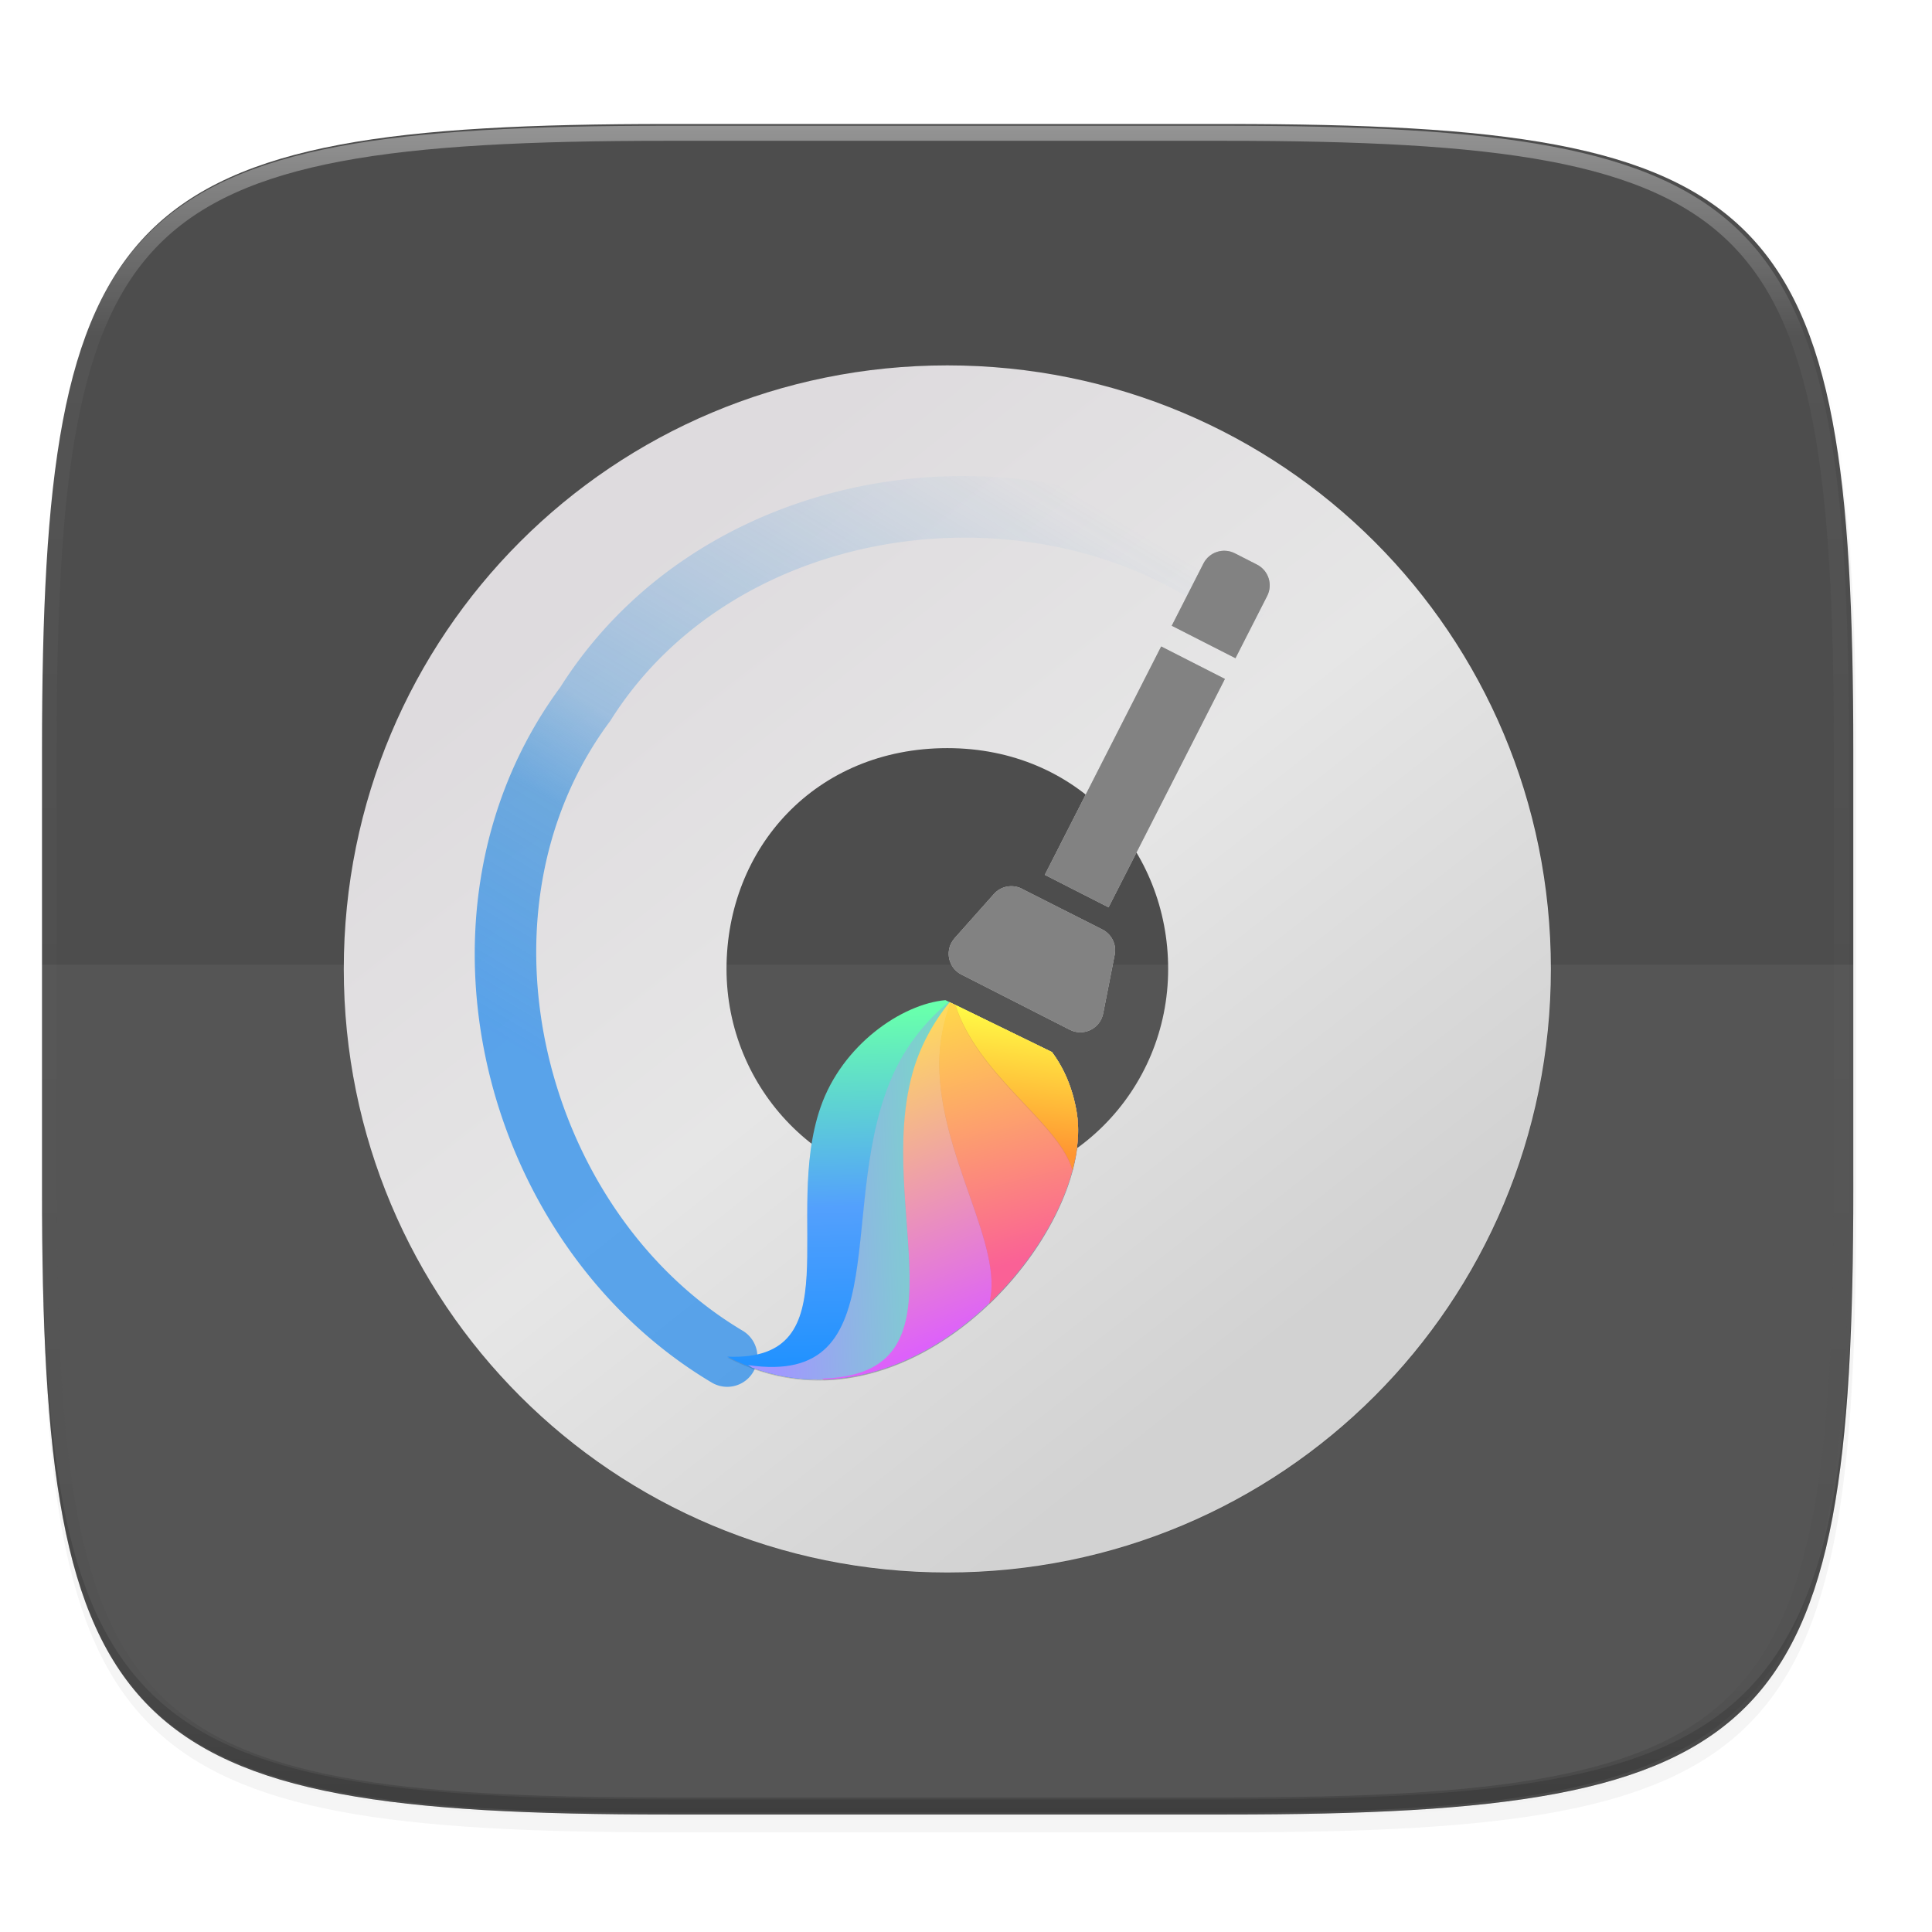 <?xml version="1.0" encoding="UTF-8" standalone="no"?>
<!-- Created with Inkscape (http://www.inkscape.org/) -->

<svg
   xmlns:dc="http://purl.org/dc/elements/1.1/"
   xmlns:cc="http://creativecommons.org/ns#"
   xmlns:rdf="http://www.w3.org/1999/02/22-rdf-syntax-ns#"
   xmlns:svg="http://www.w3.org/2000/svg"
   xmlns="http://www.w3.org/2000/svg"
   xmlns:xlink="http://www.w3.org/1999/xlink"
   xmlns:sodipodi="http://sodipodi.sourceforge.net/DTD/sodipodi-0.dtd"
   xmlns:inkscape="http://www.inkscape.org/namespaces/inkscape"
   width="256"
   height="256"
   viewBox="0 0 67.733 67.733"
   version="1.1"
   id="svg1488"
   inkscape:version="0.92.3 (2405546, 2018-03-11)"
   sodipodi:docname="dvdstyler.svg">
  <defs
     id="defs1482">
    <clipPath
       clipPathUnits="userSpaceOnUse"
       id="clipPath1025">
      <path
         id="path1027"
         d="M 111.941,84 C 99.36,84.145 90.153,83.714 82.625,87.867 c -3.764,2.077 -6.752,5.575 -8.398,9.961 C 72.58,102.214 72,107.424 72,114 v 42 h 160 v -26 c 0,-6.576 -0.58,-11.786 -2.227,-16.172 -0.205,-0.545 -0.479,-1.04 -0.742,-1.543 -0.1,-0.185 -0.178,-0.381 -0.273,-0.566 -1.727,-3.388 -4.255,-6.145 -7.383,-7.871 C 213.846,99.694 204.64,100.145 192.059,100 H 192 151.668 L 135.453,84 h -23.492 z"
         style="color:#000000;font-style:normal;font-variant:normal;font-weight:normal;font-stretch:normal;font-size:medium;line-height:normal;font-family:sans-serif;font-variant-ligatures:none;font-variant-position:normal;font-variant-caps:normal;font-variant-numeric:normal;font-variant-alternates:normal;font-feature-settings:normal;text-indent:0;text-align:start;text-decoration:none;text-decoration-line:none;text-decoration-style:solid;text-decoration-color:#000000;letter-spacing:normal;word-spacing:normal;text-transform:none;writing-mode:lr-tb;direction:ltr;baseline-shift:baseline;text-anchor:start;white-space:normal;shape-padding:0;clip-rule:nonzero;display:inline;overflow:visible;visibility:visible;opacity:1;isolation:auto;mix-blend-mode:normal;color-interpolation:sRGB;color-interpolation-filters:linearRGB;solid-color:#000000;solid-opacity:1;fill:#e3dfd5;fill-opacity:1;fill-rule:nonzero;stroke:none;stroke-width:4;stroke-linecap:butt;stroke-linejoin:miter;stroke-miterlimit:4;stroke-dasharray:none;stroke-dashoffset:0;stroke-opacity:1;marker:none;color-rendering:auto;image-rendering:auto;shape-rendering:auto;text-rendering:auto;enable-background:accumulate"
         inkscape:connector-curvature="0" />
    </clipPath>
    <clipPath
       clipPathUnits="userSpaceOnUse"
       id="clipPath1082-3">
      <path
         sodipodi:nodetypes="sssssssss"
         inkscape:connector-curvature="0"
         id="path1084-6"
         d="M 361.938,-212 C 507.235,-212 528,-191.287 528,-46.125 V 70.125 C 528,215.286 507.235,236 361.938,236 H 214.062 C 68.765,236 48,215.286 48,70.125 V -46.125 C 48,-191.287 68.765,-212 214.062,-212 Z"
         style="display:inline;opacity:1;fill:#8c59d9;fill-opacity:1;stroke:none;stroke-width:2;stroke-linecap:round;stroke-linejoin:round;stroke-miterlimit:4;stroke-dasharray:none;stroke-dashoffset:0;stroke-opacity:1;enable-background:new" />
    </clipPath>
    <clipPath
       clipPathUnits="userSpaceOnUse"
       id="clipPath1082-3-5">
      <path
         sodipodi:nodetypes="sssssssss"
         inkscape:connector-curvature="0"
         id="path1084-6-6"
         d="M 361.938,-212 C 507.235,-212 528,-191.287 528,-46.125 V 70.125 C 528,215.286 507.235,236 361.938,236 H 214.062 C 68.765,236 48,215.286 48,70.125 V -46.125 C 48,-191.287 68.765,-212 214.062,-212 Z"
         style="display:inline;opacity:1;fill:#8c59d9;fill-opacity:1;stroke:none;stroke-width:2;stroke-linecap:round;stroke-linejoin:round;stroke-miterlimit:4;stroke-dasharray:none;stroke-dashoffset:0;stroke-opacity:1;enable-background:new" />
    </clipPath>
    <clipPath
       clipPathUnits="userSpaceOnUse"
       id="clipPath1082-3-9">
      <path
         sodipodi:nodetypes="sssssssss"
         inkscape:connector-curvature="0"
         id="path1084-6-3"
         d="M 361.938,-212 C 507.235,-212 528,-191.287 528,-46.125 V 70.125 C 528,215.286 507.235,236 361.938,236 H 214.062 C 68.765,236 48,215.286 48,70.125 V -46.125 C 48,-191.287 68.765,-212 214.062,-212 Z"
         style="display:inline;opacity:1;fill:#8c59d9;fill-opacity:1;stroke:none;stroke-width:2;stroke-linecap:round;stroke-linejoin:round;stroke-miterlimit:4;stroke-dasharray:none;stroke-dashoffset:0;stroke-opacity:1;enable-background:new" />
    </clipPath>
    <clipPath
       clipPathUnits="userSpaceOnUse"
       id="clipPath1082-3-3">
      <path
         sodipodi:nodetypes="sssssssss"
         inkscape:connector-curvature="0"
         id="path1084-6-67"
         d="M 361.938,-212 C 507.235,-212 528,-191.287 528,-46.125 V 70.125 C 528,215.286 507.235,236 361.938,236 H 214.062 C 68.765,236 48,215.286 48,70.125 V -46.125 C 48,-191.287 68.765,-212 214.062,-212 Z"
         style="display:inline;opacity:1;fill:#8c59d9;fill-opacity:1;stroke:none;stroke-width:2;stroke-linecap:round;stroke-linejoin:round;stroke-miterlimit:4;stroke-dasharray:none;stroke-dashoffset:0;stroke-opacity:1;enable-background:new" />
    </clipPath>
    <clipPath
       clipPathUnits="userSpaceOnUse"
       id="clipPath1082-3-53">
      <path
         sodipodi:nodetypes="sssssssss"
         inkscape:connector-curvature="0"
         id="path1084-6-5"
         d="M 361.938,-212 C 507.235,-212 528,-191.287 528,-46.125 V 70.125 C 528,215.286 507.235,236 361.938,236 H 214.062 C 68.765,236 48,215.286 48,70.125 V -46.125 C 48,-191.287 68.765,-212 214.062,-212 Z"
         style="display:inline;opacity:1;fill:#8c59d9;fill-opacity:1;stroke:none;stroke-width:2;stroke-linecap:round;stroke-linejoin:round;stroke-miterlimit:4;stroke-dasharray:none;stroke-dashoffset:0;stroke-opacity:1;enable-background:new" />
    </clipPath>
    <clipPath
       clipPathUnits="userSpaceOnUse"
       id="clipPath1082-3-6">
      <path
         sodipodi:nodetypes="sssssssss"
         inkscape:connector-curvature="0"
         id="path1084-6-2"
         d="M 361.938,-212 C 507.235,-212 528,-191.287 528,-46.125 V 70.125 C 528,215.286 507.235,236 361.938,236 H 214.062 C 68.765,236 48,215.286 48,70.125 V -46.125 C 48,-191.287 68.765,-212 214.062,-212 Z"
         style="display:inline;opacity:1;fill:#8c59d9;fill-opacity:1;stroke:none;stroke-width:2;stroke-linecap:round;stroke-linejoin:round;stroke-miterlimit:4;stroke-dasharray:none;stroke-dashoffset:0;stroke-opacity:1;enable-background:new" />
    </clipPath>
    <clipPath
       clipPathUnits="userSpaceOnUse"
       id="clipPath1082-3-91">
      <path
         sodipodi:nodetypes="sssssssss"
         inkscape:connector-curvature="0"
         id="path1084-6-27"
         d="M 361.938,-212 C 507.235,-212 528,-191.287 528,-46.125 V 70.125 C 528,215.286 507.235,236 361.938,236 H 214.062 C 68.765,236 48,215.286 48,70.125 V -46.125 C 48,-191.287 68.765,-212 214.062,-212 Z"
         style="display:inline;opacity:1;fill:#8c59d9;fill-opacity:1;stroke:none;stroke-width:2;stroke-linecap:round;stroke-linejoin:round;stroke-miterlimit:4;stroke-dasharray:none;stroke-dashoffset:0;stroke-opacity:1;enable-background:new" />
    </clipPath>
    <clipPath
       clipPathUnits="userSpaceOnUse"
       id="clipPath1025-0">
      <path
         style="opacity:1;fill:#8c59d9;fill-opacity:1;stroke:none;stroke-width:2;stroke-linecap:round;stroke-linejoin:round;stroke-miterlimit:4;stroke-dasharray:none;stroke-dashoffset:0;stroke-opacity:1"
         d="M 329.938,32 C 475.235,32 496,52.713 496,197.875 v 116.25 C 496,459.286 475.235,480 329.938,480 H 182.062 C 36.765,480 16,459.286 16,314.125 V 197.875 C 16,52.713 36.765,32 182.062,32 Z"
         id="path1027-9"
         inkscape:connector-curvature="0"
         sodipodi:nodetypes="sssssssss" />
    </clipPath>
    <clipPath
       clipPathUnits="userSpaceOnUse"
       id="clipPath4277-8">
      <rect
         style="color:#000000;display:inline;overflow:visible;visibility:visible;opacity:0.82;fill:#88b637;fill-opacity:1;fill-rule:nonzero;stroke:none;stroke-width:2;stroke-linecap:butt;stroke-linejoin:miter;stroke-miterlimit:4;stroke-dasharray:none;stroke-dashoffset:0;stroke-opacity:1;marker:none;enable-background:accumulate"
         id="rect4279-6"
         width="512"
         height="512"
         x="5.5999999e-07"
         y="0"
         ry="1" />
    </clipPath>
    <linearGradient
       id="linearGradient3650-7-9">
      <stop
         style="stop-color:#5884f4;stop-opacity:1"
         offset="0"
         id="stop4366" />
      <stop
         id="stop4368"
         offset="1"
         style="stop-color:#80a3fa;stop-opacity:1" />
    </linearGradient>
    <clipPath
       clipPathUnits="userSpaceOnUse"
       id="clipPath1082-3-36">
      <path
         sodipodi:nodetypes="sssssssss"
         inkscape:connector-curvature="0"
         id="path1084-6-0"
         d="M 361.938,-212 C 507.235,-212 528,-191.287 528,-46.125 V 70.125 C 528,215.286 507.235,236 361.938,236 H 214.062 C 68.765,236 48,215.286 48,70.125 V -46.125 C 48,-191.287 68.765,-212 214.062,-212 Z"
         style="display:inline;opacity:1;fill:#8c59d9;fill-opacity:1;stroke:none;stroke-width:2;stroke-linecap:round;stroke-linejoin:round;stroke-miterlimit:4;stroke-dasharray:none;stroke-dashoffset:0;stroke-opacity:1;enable-background:new" />
    </clipPath>
    <clipPath
       clipPathUnits="userSpaceOnUse"
       id="clipPath983">
      <path
         id="path985"
         d="M 115.031,44 C 42.383,44 32,54.357 32,126.938 v 58.125 C 32,257.643 42.383,268 115.031,268 H 152 V 44 Z"
         style="opacity:1;fill:#4d4d4d;fill-opacity:1;stroke:none;stroke-width:2;stroke-linecap:round;stroke-linejoin:round;stroke-miterlimit:4;stroke-dasharray:none;stroke-dashoffset:0;stroke-opacity:1"
         inkscape:connector-curvature="0" />
    </clipPath>
    <clipPath
       clipPathUnits="userSpaceOnUse"
       id="clipPath1082-3-62">
      <path
         sodipodi:nodetypes="sssssssss"
         inkscape:connector-curvature="0"
         id="path1084-6-61"
         d="M 361.938,-212 C 507.235,-212 528,-191.287 528,-46.125 V 70.125 C 528,215.286 507.235,236 361.938,236 H 214.062 C 68.765,236 48,215.286 48,70.125 V -46.125 C 48,-191.287 68.765,-212 214.062,-212 Z"
         style="display:inline;opacity:1;fill:#8c59d9;fill-opacity:1;stroke:none;stroke-width:2;stroke-linecap:round;stroke-linejoin:round;stroke-miterlimit:4;stroke-dasharray:none;stroke-dashoffset:0;stroke-opacity:1;enable-background:new" />
    </clipPath>
    <clipPath
       clipPathUnits="userSpaceOnUse"
       id="clipPath949">
      <path
         sodipodi:nodetypes="sssssssss"
         inkscape:connector-curvature="0"
         id="path951"
         d="M 329.938,32 C 475.235,32 496,52.713 496,197.875 v 116.25 C 496,459.286 475.235,480 329.938,480 H 182.062 C 36.765,480 16,459.286 16,314.125 V 197.875 C 16,52.713 36.765,32 182.062,32 Z"
         style="opacity:1;fill:#eab305;fill-opacity:1;stroke:none;stroke-width:4;stroke-linecap:round;stroke-linejoin:round;stroke-miterlimit:4;stroke-dasharray:none;stroke-dashoffset:0;stroke-opacity:1" />
    </clipPath>
    <clipPath
       clipPathUnits="userSpaceOnUse"
       id="clipPath954">
      <path
         sodipodi:nodetypes="sssssssss"
         inkscape:connector-curvature="0"
         id="path952"
         d="M 329.938,32 C 475.235,32 496,52.713 496,197.875 v 116.25 C 496,459.286 475.235,480 329.938,480 H 182.062 C 36.765,480 16,459.286 16,314.125 V 197.875 C 16,52.713 36.765,32 182.062,32 Z"
         style="opacity:1;fill:#eab305;fill-opacity:1;stroke:none;stroke-width:4;stroke-linecap:round;stroke-linejoin:round;stroke-miterlimit:4;stroke-dasharray:none;stroke-dashoffset:0;stroke-opacity:1" />
    </clipPath>
    <clipPath
       clipPathUnits="userSpaceOnUse"
       id="clipPath1082-3-8">
      <path
         sodipodi:nodetypes="sssssssss"
         inkscape:connector-curvature="0"
         id="path1084-6-7"
         d="M 361.938,-212 C 507.235,-212 528,-191.287 528,-46.125 V 70.125 C 528,215.286 507.235,236 361.938,236 H 214.062 C 68.765,236 48,215.286 48,70.125 V -46.125 C 48,-191.287 68.765,-212 214.062,-212 Z"
         style="display:inline;opacity:1;fill:#8c59d9;fill-opacity:1;stroke:none;stroke-width:2;stroke-linecap:round;stroke-linejoin:round;stroke-miterlimit:4;stroke-dasharray:none;stroke-dashoffset:0;stroke-opacity:1;enable-background:new" />
    </clipPath>
    <clipPath
       clipPathUnits="userSpaceOnUse"
       id="clipPath1082-3-92">
      <path
         sodipodi:nodetypes="sssssssss"
         inkscape:connector-curvature="0"
         id="path1084-6-02"
         d="M 361.938,-212 C 507.235,-212 528,-191.287 528,-46.125 V 70.125 C 528,215.286 507.235,236 361.938,236 H 214.062 C 68.765,236 48,215.286 48,70.125 V -46.125 C 48,-191.287 68.765,-212 214.062,-212 Z"
         style="display:inline;opacity:1;fill:#8c59d9;fill-opacity:1;stroke:none;stroke-width:2;stroke-linecap:round;stroke-linejoin:round;stroke-miterlimit:4;stroke-dasharray:none;stroke-dashoffset:0;stroke-opacity:1;enable-background:new" />
    </clipPath>
    <clipPath
       clipPathUnits="userSpaceOnUse"
       id="clipPath1082">
      <path
         sodipodi:nodetypes="sssssssss"
         inkscape:connector-curvature="0"
         id="path1084"
         d="M 361.938,-212 C 507.235,-212 528,-191.287 528,-46.125 V 70.125 C 528,215.286 507.235,236 361.938,236 H 214.062 C 68.765,236 48,215.286 48,70.125 V -46.125 C 48,-191.287 68.765,-212 214.062,-212 Z"
         style="display:inline;opacity:1;fill:#8c59d9;fill-opacity:1;stroke:none;stroke-width:2;stroke-linecap:round;stroke-linejoin:round;stroke-miterlimit:4;stroke-dasharray:none;stroke-dashoffset:0;stroke-opacity:1;enable-background:new" />
    </clipPath>
    <clipPath
       clipPathUnits="userSpaceOnUse"
       id="clipPath1082-3-361">
      <path
         sodipodi:nodetypes="sssssssss"
         inkscape:connector-curvature="0"
         id="path1084-6-29"
         d="M 361.938,-212 C 507.235,-212 528,-191.287 528,-46.125 V 70.125 C 528,215.286 507.235,236 361.938,236 H 214.062 C 68.765,236 48,215.286 48,70.125 V -46.125 C 48,-191.287 68.765,-212 214.062,-212 Z"
         style="display:inline;opacity:1;fill:#8c59d9;fill-opacity:1;stroke:none;stroke-width:2;stroke-linecap:round;stroke-linejoin:round;stroke-miterlimit:4;stroke-dasharray:none;stroke-dashoffset:0;stroke-opacity:1;enable-background:new" />
    </clipPath>
    <clipPath
       clipPathUnits="userSpaceOnUse"
       id="clipPath1079">
      <circle
         cx="213.843"
         cy="146"
         r="55"
         style="color:#000000;display:inline;overflow:visible;visibility:visible;opacity:1;fill:url(#linearGradient1083);fill-opacity:1;fill-rule:nonzero;stroke:none;stroke-width:8;stroke-linecap:butt;stroke-linejoin:miter;stroke-miterlimit:4;stroke-dasharray:none;stroke-dashoffset:0;stroke-opacity:1;marker:none;enable-background:accumulate"
         id="circle1081"
         transform="scale(-1,1)" />
    </clipPath>
    <clipPath
       clipPathUnits="userSpaceOnUse"
       id="clipPath984">
      <circle
         cx="213.843"
         cy="146"
         r="55"
         style="color:#000000;display:inline;overflow:visible;visibility:visible;opacity:1;fill:url(#linearGradient1083);fill-opacity:1;fill-rule:nonzero;stroke:none;stroke-width:8;stroke-linecap:butt;stroke-linejoin:miter;stroke-miterlimit:4;stroke-dasharray:none;stroke-dashoffset:0;stroke-opacity:1;marker:none;enable-background:accumulate"
         id="circle982"
         transform="scale(-1,1)" />
    </clipPath>
    <clipPath
       clipPathUnits="userSpaceOnUse"
       id="clipPath988">
      <circle
         cx="213.843"
         cy="146"
         r="55"
         style="color:#000000;display:inline;overflow:visible;visibility:visible;opacity:1;fill:url(#linearGradient1083);fill-opacity:1;fill-rule:nonzero;stroke:none;stroke-width:8;stroke-linecap:butt;stroke-linejoin:miter;stroke-miterlimit:4;stroke-dasharray:none;stroke-dashoffset:0;stroke-opacity:1;marker:none;enable-background:accumulate"
         id="circle986"
         transform="scale(-1,1)" />
    </clipPath>
    <clipPath
       clipPathUnits="userSpaceOnUse"
       id="clipPath992">
      <circle
         cx="213.843"
         cy="146"
         r="55"
         style="color:#000000;display:inline;overflow:visible;visibility:visible;opacity:1;fill:url(#linearGradient1083);fill-opacity:1;fill-rule:nonzero;stroke:none;stroke-width:8;stroke-linecap:butt;stroke-linejoin:miter;stroke-miterlimit:4;stroke-dasharray:none;stroke-dashoffset:0;stroke-opacity:1;marker:none;enable-background:accumulate"
         id="circle990"
         transform="scale(-1,1)" />
    </clipPath>
    <clipPath
       clipPathUnits="userSpaceOnUse"
       id="clipPath1082-3-31">
      <path
         sodipodi:nodetypes="sssssssss"
         inkscape:connector-curvature="0"
         id="path1084-6-9"
         d="M 361.938,-212 C 507.235,-212 528,-191.287 528,-46.125 V 70.125 C 528,215.286 507.235,236 361.938,236 H 214.062 C 68.765,236 48,215.286 48,70.125 V -46.125 C 48,-191.287 68.765,-212 214.062,-212 Z"
         style="display:inline;opacity:1;fill:#8c59d9;fill-opacity:1;stroke:none;stroke-width:2;stroke-linecap:round;stroke-linejoin:round;stroke-miterlimit:4;stroke-dasharray:none;stroke-dashoffset:0;stroke-opacity:1;enable-background:new" />
    </clipPath>
    <clipPath
       clipPathUnits="userSpaceOnUse"
       id="clipPath1205">
      <path
         id="path1207"
         d="M 115.031,44 C 42.383,44 32,54.357 32,126.938 v 58.125 c 0,13.772 0.379,25.294 1.482,34.938 H 270.518 C 271.621,210.356 272,198.834 272,185.062 v -58.125 C 272,54.357 261.617,44 188.969,44 Z"
         style="opacity:1;fill:#f1f0e9;fill-opacity:1;stroke:none;stroke-width:2;stroke-linecap:round;stroke-linejoin:round;stroke-miterlimit:4;stroke-dasharray:none;stroke-dashoffset:0;stroke-opacity:1"
         inkscape:connector-curvature="0" />
    </clipPath>
    <clipPath
       clipPathUnits="userSpaceOnUse"
       id="clipPath1082-3-4">
      <path
         sodipodi:nodetypes="sssssssss"
         inkscape:connector-curvature="0"
         id="path1084-6-78"
         d="M 361.938,-212 C 507.235,-212 528,-191.287 528,-46.125 V 70.125 C 528,215.286 507.235,236 361.938,236 H 214.062 C 68.765,236 48,215.286 48,70.125 V -46.125 C 48,-191.287 68.765,-212 214.062,-212 Z"
         style="display:inline;opacity:1;fill:#8c59d9;fill-opacity:1;stroke:none;stroke-width:2;stroke-linecap:round;stroke-linejoin:round;stroke-miterlimit:4;stroke-dasharray:none;stroke-dashoffset:0;stroke-opacity:1;enable-background:new" />
    </clipPath>
    <clipPath
       clipPathUnits="userSpaceOnUse"
       id="clipPath1082-3-45">
      <path
         sodipodi:nodetypes="sssssssss"
         inkscape:connector-curvature="0"
         id="path1084-6-03"
         d="M 361.938,-212 C 507.235,-212 528,-191.287 528,-46.125 V 70.125 C 528,215.286 507.235,236 361.938,236 H 214.062 C 68.765,236 48,215.286 48,70.125 V -46.125 C 48,-191.287 68.765,-212 214.062,-212 Z"
         style="display:inline;opacity:1;fill:#8c59d9;fill-opacity:1;stroke:none;stroke-width:2;stroke-linecap:round;stroke-linejoin:round;stroke-miterlimit:4;stroke-dasharray:none;stroke-dashoffset:0;stroke-opacity:1;enable-background:new" />
    </clipPath>
    <clipPath
       clipPathUnits="userSpaceOnUse"
       id="clipPath1082-3-61">
      <path
         sodipodi:nodetypes="sssssssss"
         inkscape:connector-curvature="0"
         id="path1084-6-06"
         d="M 361.938,-212 C 507.235,-212 528,-191.287 528,-46.125 V 70.125 C 528,215.286 507.235,236 361.938,236 H 214.062 C 68.765,236 48,215.286 48,70.125 V -46.125 C 48,-191.287 68.765,-212 214.062,-212 Z"
         style="display:inline;opacity:1;fill:#8c59d9;fill-opacity:1;stroke:none;stroke-width:2;stroke-linecap:round;stroke-linejoin:round;stroke-miterlimit:4;stroke-dasharray:none;stroke-dashoffset:0;stroke-opacity:1;enable-background:new" />
    </clipPath>
    <clipPath
       clipPathUnits="userSpaceOnUse"
       id="clipPath1064">
      <path
         style="opacity:1;fill:#a3dbf0;fill-opacity:1;stroke:none;stroke-width:2;stroke-linecap:round;stroke-linejoin:round;stroke-miterlimit:4;stroke-dasharray:none;stroke-dashoffset:0;stroke-opacity:1"
         d="M 115.031,44 C 42.383,44 32,54.357 32,126.938 v 58.125 c 0,10.166 0.218,19.071 0.768,26.938 3.376,48.301 19.79,56 82.264,56 h 73.938 c 62.473,0 78.887,-7.699 82.264,-56 C 271.782,204.133 272,195.228 272,185.062 v -58.125 C 272,54.357 261.617,44 188.969,44 Z"
         id="path1066"
         inkscape:connector-curvature="0" />
    </clipPath>
    <clipPath
       clipPathUnits="userSpaceOnUse"
       id="clipPath1082-3-32">
      <path
         sodipodi:nodetypes="sssssssss"
         inkscape:connector-curvature="0"
         id="path1084-6-061"
         d="M 361.938,-212 C 507.235,-212 528,-191.287 528,-46.125 V 70.125 C 528,215.286 507.235,236 361.938,236 H 214.062 C 68.765,236 48,215.286 48,70.125 V -46.125 C 48,-191.287 68.765,-212 214.062,-212 Z"
         style="display:inline;opacity:1;fill:#8c59d9;fill-opacity:1;stroke:none;stroke-width:2;stroke-linecap:round;stroke-linejoin:round;stroke-miterlimit:4;stroke-dasharray:none;stroke-dashoffset:0;stroke-opacity:1;enable-background:new" />
    </clipPath>
    <clipPath
       clipPathUnits="userSpaceOnUse"
       id="clipPath947">
      <path
         sodipodi:nodetypes="sssssssss"
         inkscape:connector-curvature="0"
         id="path949"
         d="m 191.433,45.067 c 77.492,0 88.567,11.047 88.567,88.467 v 62 C 280,272.953 268.925,284 191.433,284 H 112.567 C 35.075,284 24,272.953 24,195.533 v -62 c 0,-77.42 11.075,-88.467 88.567,-88.467 z"
         style="opacity:1;fill:#a4c1f9;fill-opacity:1;stroke:none;stroke-width:2;stroke-linecap:round;stroke-linejoin:round;stroke-miterlimit:4;stroke-dasharray:none;stroke-dashoffset:0;stroke-opacity:1" />
    </clipPath>
    <clipPath
       clipPathUnits="userSpaceOnUse"
       id="clipPath1082-3-55">
      <path
         sodipodi:nodetypes="sssssssss"
         inkscape:connector-curvature="0"
         id="path1084-6-4"
         d="M 361.938,-212 C 507.235,-212 528,-191.287 528,-46.125 V 70.125 C 528,215.286 507.235,236 361.938,236 H 214.062 C 68.765,236 48,215.286 48,70.125 V -46.125 C 48,-191.287 68.765,-212 214.062,-212 Z"
         style="display:inline;opacity:1;fill:#8c59d9;fill-opacity:1;stroke:none;stroke-width:2;stroke-linecap:round;stroke-linejoin:round;stroke-miterlimit:4;stroke-dasharray:none;stroke-dashoffset:0;stroke-opacity:1;enable-background:new" />
    </clipPath>
    <clipPath
       clipPathUnits="userSpaceOnUse"
       id="clipPath991">
      <path
         sodipodi:nodetypes="sssssssss"
         inkscape:connector-curvature="0"
         id="path993"
         d="M 188.969,44 C 261.617,44 272,54.357 272,126.938 v 58.125 C 272,257.643 261.617,268 188.969,268 h -73.938 C 42.383,268 32,257.643 32,185.062 v -58.125 C 32,54.357 42.383,44 115.031,44 Z"
         style="opacity:1;fill:#6dc7f1;fill-opacity:1;stroke:none;stroke-width:2;stroke-linecap:round;stroke-linejoin:round;stroke-miterlimit:4;stroke-dasharray:none;stroke-dashoffset:0;stroke-opacity:1" />
    </clipPath>
    <clipPath
       clipPathUnits="userSpaceOnUse"
       id="clipPath978">
      <path
         sodipodi:nodetypes="sssssssss"
         inkscape:connector-curvature="0"
         id="path976"
         d="M 188.969,44 C 261.617,44 272,54.357 272,126.938 v 58.125 C 272,257.643 261.617,268 188.969,268 h -73.938 C 42.383,268 32,257.643 32,185.062 v -58.125 C 32,54.357 42.383,44 115.031,44 Z"
         style="opacity:1;fill:#6dc7f1;fill-opacity:1;stroke:none;stroke-width:2;stroke-linecap:round;stroke-linejoin:round;stroke-miterlimit:4;stroke-dasharray:none;stroke-dashoffset:0;stroke-opacity:1" />
    </clipPath>
    <clipPath
       clipPathUnits="userSpaceOnUse"
       id="clipPath942">
      <path
         sodipodi:nodetypes="sssssssss"
         inkscape:connector-curvature="0"
         id="path944"
         d="M 188.969,44 C 261.617,44 272,54.357 272,126.938 v 58.125 C 272,257.643 261.617,268 188.969,268 h -73.938 C 42.383,268 32,257.643 32,185.062 v -58.125 C 32,54.357 42.383,44 115.031,44 Z"
         style="display:inline;opacity:1;fill:#46a926;fill-opacity:1;stroke:none;stroke-width:2;stroke-linecap:round;stroke-linejoin:round;stroke-miterlimit:4;stroke-dasharray:none;stroke-dashoffset:0;stroke-opacity:1;enable-background:new" />
    </clipPath>
    <clipPath
       clipPathUnits="userSpaceOnUse"
       id="clipPath1082-3-7">
      <path
         sodipodi:nodetypes="sssssssss"
         inkscape:connector-curvature="0"
         id="path1084-6-65"
         d="M 361.938,-212 C 507.235,-212 528,-191.287 528,-46.125 V 70.125 C 528,215.286 507.235,236 361.938,236 H 214.062 C 68.765,236 48,215.286 48,70.125 V -46.125 C 48,-191.287 68.765,-212 214.062,-212 Z"
         style="display:inline;opacity:1;fill:#8c59d9;fill-opacity:1;stroke:none;stroke-width:2;stroke-linecap:round;stroke-linejoin:round;stroke-miterlimit:4;stroke-dasharray:none;stroke-dashoffset:0;stroke-opacity:1;enable-background:new" />
    </clipPath>
    <radialGradient
       id="radialGradient3322"
       gradientUnits="userSpaceOnUse"
       cy="-2.065"
       cx="26.617"
       gradientTransform="matrix(-4.8906e-8,-2.852,3.756,0,674.001,398.263)"
       r="23">
      <stop
         id="stop2749"
         style="stop-color:#d280b9;stop-opacity:1"
         offset="0" />
      <stop
         offset="0.529"
         style="stop-color:#b549b5;stop-opacity:1"
         id="stop4269" />
      <stop
         id="stop2755"
         style="stop-color:#8940a8;stop-opacity:1"
         offset="1" />
    </radialGradient>
    <clipPath
       clipPathUnits="userSpaceOnUse"
       id="clipPath942-3">
      <path
         sodipodi:nodetypes="sssssssss"
         inkscape:connector-curvature="0"
         id="path944-6"
         d="M 188.969,44 C 261.617,44 272,54.357 272,126.938 v 58.125 C 272,257.643 261.617,268 188.969,268 h -73.938 C 42.383,268 32,257.643 32,185.062 v -58.125 C 32,54.357 42.383,44 115.031,44 Z"
         style="display:inline;opacity:1;fill:#46a926;fill-opacity:1;stroke:none;stroke-width:2;stroke-linecap:round;stroke-linejoin:round;stroke-miterlimit:4;stroke-dasharray:none;stroke-dashoffset:0;stroke-opacity:1;enable-background:new" />
    </clipPath>
    <clipPath
       clipPathUnits="userSpaceOnUse"
       id="clipPath1082-3-75">
      <path
         sodipodi:nodetypes="sssssssss"
         inkscape:connector-curvature="0"
         id="path1084-6-35"
         d="M 361.938,-212 C 507.235,-212 528,-191.287 528,-46.125 V 70.125 C 528,215.286 507.235,236 361.938,236 H 214.062 C 68.765,236 48,215.286 48,70.125 V -46.125 C 48,-191.287 68.765,-212 214.062,-212 Z"
         style="display:inline;opacity:1;fill:#8c59d9;fill-opacity:1;stroke:none;stroke-width:2;stroke-linecap:round;stroke-linejoin:round;stroke-miterlimit:4;stroke-dasharray:none;stroke-dashoffset:0;stroke-opacity:1;enable-background:new" />
    </clipPath>
    <radialGradient
       id="radialGradient3322-6"
       gradientUnits="userSpaceOnUse"
       cy="-2.065"
       cx="26.617"
       gradientTransform="matrix(-4.8906e-8,-2.852,3.756,0,674.001,398.263)"
       r="23">
      <stop
         id="stop2749-2"
         style="stop-color:#d280b9;stop-opacity:1"
         offset="0" />
      <stop
         offset="0.529"
         style="stop-color:#b549b5;stop-opacity:1"
         id="stop4269-9" />
      <stop
         id="stop2755-1"
         style="stop-color:#8940a8;stop-opacity:1"
         offset="1" />
    </radialGradient>
    <linearGradient
       inkscape:collect="always"
       xlink:href="#linearGradient1013"
       id="linearGradient1108"
       x1="296"
       y1="-212"
       x2="296"
       y2="236"
       gradientUnits="userSpaceOnUse" />
    <linearGradient
       id="linearGradient1013"
       inkscape:collect="always">
      <stop
         id="stop1005"
         offset="0"
         style="stop-color:#ffffff;stop-opacity:1;" />
      <stop
         style="stop-color:#ffffff;stop-opacity:0.098"
         offset="0.125"
         id="stop1007" />
      <stop
         style="stop-color:#000000;stop-opacity:0.098"
         offset="0.925"
         id="stop1009" />
      <stop
         id="stop1011"
         offset="1"
         style="stop-color:#000000;stop-opacity:0.498" />
    </linearGradient>
    <clipPath
       clipPathUnits="userSpaceOnUse"
       id="clipPath1082-3-2">
      <path
         sodipodi:nodetypes="sssssssss"
         inkscape:connector-curvature="0"
         id="path1084-6-70"
         d="M 361.938,-212 C 507.235,-212 528,-191.287 528,-46.125 V 70.125 C 528,215.286 507.235,236 361.938,236 H 214.062 C 68.765,236 48,215.286 48,70.125 V -46.125 C 48,-191.287 68.765,-212 214.062,-212 Z"
         style="display:inline;opacity:1;fill:#8c59d9;fill-opacity:1;stroke:none;stroke-width:2;stroke-linecap:round;stroke-linejoin:round;stroke-miterlimit:4;stroke-dasharray:none;stroke-dashoffset:0;stroke-opacity:1;enable-background:new" />
    </clipPath>
    <filter
       inkscape:collect="always"
       style="color-interpolation-filters:sRGB"
       id="filter4569"
       x="-0.012"
       width="1.023"
       y="-0.012"
       height="1.025">
      <feGaussianBlur
         inkscape:collect="always"
         stdDeviation="1.16"
         id="feGaussianBlur4571" />
    </filter>
    <filter
       inkscape:collect="always"
       style="color-interpolation-filters:sRGB"
       id="filter913"
       x="-0.023"
       width="1.046"
       y="-0.025"
       height="1.05">
      <feGaussianBlur
         inkscape:collect="always"
         stdDeviation="2.32"
         id="feGaussianBlur915" />
    </filter>
    <linearGradient
       x1="12.274"
       y1="32.416"
       x2="35.391"
       y2="14.203"
       id="linearGradient2658"
       xlink:href="#linearGradient3263"
       gradientUnits="userSpaceOnUse"
       gradientTransform="matrix(0,1.21,-1.21,0,61.163,234.219)" />
    <linearGradient
       x1="12.274"
       y1="32.416"
       x2="35.391"
       y2="14.203"
       id="linearGradient3263"
       gradientUnits="userSpaceOnUse">
      <stop
         id="stop3265"
         style="stop-color:#dedbde;stop-opacity:1"
         offset="0" />
      <stop
         id="stop3267"
         style="stop-color:#e6e6e6;stop-opacity:1"
         offset="0.5" />
      <stop
         id="stop3269"
         style="stop-color:#d2d2d2;stop-opacity:1"
         offset="1" />
    </linearGradient>
    <filter
       inkscape:collect="always"
       style="color-interpolation-filters:sRGB"
       id="filter982"
       x="-0.048"
       width="1.096"
       y="-0.048"
       height="1.096">
      <feGaussianBlur
         inkscape:collect="always"
         stdDeviation="0.847"
         id="feGaussianBlur984" />
    </filter>
    <linearGradient
       x1="12.274"
       y1="32.416"
       x2="35.391"
       y2="14.203"
       id="linearGradient2658-3"
       xlink:href="#linearGradient3263"
       gradientUnits="userSpaceOnUse"
       gradientTransform="matrix(0,2.286,-2.286,0,114.176,10.346)" />
    <linearGradient
       id="linearGradient23419">
      <stop
         id="stop23421"
         style="stop-color:#000000;stop-opacity:1"
         offset="0" />
      <stop
         id="stop23423"
         style="stop-color:#000000;stop-opacity:0"
         offset="1" />
    </linearGradient>
    <radialGradient
       gradientTransform="matrix(4.752,-0.412,0.412,4.752,12.493,-9.826)"
       cx="5.963"
       cy="10.958"
       r="1.502"
       fx="5.963"
       fy="10.958"
       id="radialGradient3300-7"
       xlink:href="#linearGradient3293"
       gradientUnits="userSpaceOnUse" />
    <linearGradient
       id="linearGradient3293">
      <stop
         id="stop3296"
         style="stop-color:#ffc64e;stop-opacity:1"
         offset="0" />
      <stop
         id="stop3839"
         style="stop-color:#f3af00;stop-opacity:0.831"
         offset="0.3" />
      <stop
         id="stop3302"
         style="stop-color:#fbbe00;stop-opacity:0.475"
         offset="0.438" />
      <stop
         id="stop3298"
         style="stop-color:#ffb700;stop-opacity:0"
         offset="1" />
    </linearGradient>
    <linearGradient
       gradientUnits="userSpaceOnUse"
       y2="171"
       x2="160"
       y1="76"
       x1="90"
       id="linearGradient895"
       xlink:href="#linearGradient3263" />
    <linearGradient
       x1="24.212"
       y1="51.153"
       x2="17.696"
       y2="54.691"
       id="linearGradient-8-0"
       gradientTransform="matrix(1.429,1.287,0.482,-0.535,10.549,73.79)"
       gradientUnits="userSpaceOnUse">
      <stop
         stop-color="#FF9532"
         offset="0%"
         id="stop43-6" />
      <stop
         stop-color="#FFFF46"
         offset="100%"
         id="stop45-2" />
    </linearGradient>
    <linearGradient
       inkscape:collect="always"
       xlink:href="#linearGradient-9-2"
       id="linearGradient1190"
       gradientUnits="userSpaceOnUse"
       gradientTransform="scale(0.58,1.724)"
       x1="61.291"
       y1="17.635"
       x2="77.655"
       y2="17.635" />
    <linearGradient
       x1="61.291"
       y1="17.635"
       x2="77.655"
       y2="17.635"
       id="linearGradient-9-2"
       gradientTransform="scale(0.58,1.724)"
       gradientUnits="userSpaceOnUse">
      <stop
         stop-color="#FFFFFF"
         offset="0%"
         id="stop48-7" />
      <stop
         stop-color="#EDEDED"
         offset="100%"
         id="stop50-0" />
    </linearGradient>
    <filter
       inkscape:collect="always"
       style="color-interpolation-filters:sRGB"
       id="filter1017"
       x="-0.06"
       width="1.12"
       y="-0.04"
       height="1.08">
      <feGaussianBlur
         inkscape:collect="always"
         stdDeviation="0.122"
         id="feGaussianBlur1019" />
    </filter>
    <linearGradient
       inkscape:collect="always"
       xlink:href="#linearGradient-10-9"
       id="linearGradient1192"
       gradientUnits="userSpaceOnUse"
       gradientTransform="scale(0.58,1.724)"
       x1="48.484"
       y1="17.635"
       x2="77.873"
       y2="17.635" />
    <linearGradient
       x1="48.484"
       y1="17.635"
       x2="77.873"
       y2="17.635"
       id="linearGradient-10-9"
       gradientTransform="scale(0.58,1.724)"
       gradientUnits="userSpaceOnUse">
      <stop
         stop-color="#828282"
         offset="0%"
         id="stop53-3" />
      <stop
         stop-color="#353535"
         offset="100%"
         id="stop55-6" />
    </linearGradient>
    <filter
       inkscape:collect="always"
       style="color-interpolation-filters:sRGB"
       id="filter1188"
       x="-0.143"
       width="1.286"
       y="-0.106"
       height="1.212">
      <feGaussianBlur
         inkscape:collect="always"
         stdDeviation="0.256"
         id="feGaussianBlur1190" />
    </filter>
    <linearGradient
       x1="37.892"
       y1="32.725"
       x2="25.419"
       y2="41.033"
       id="linearGradient-7-6"
       gradientTransform="matrix(0.879,0.791,0.783,-0.87,6.942,83.187)"
       gradientUnits="userSpaceOnUse">
      <stop
         stop-color="#FA6196"
         offset="0%"
         id="stop38-1" />
      <stop
         stop-color="#FFD849"
         offset="100%"
         id="stop40-8" />
    </linearGradient>
    <filter
       inkscape:collect="always"
       style="color-interpolation-filters:sRGB"
       id="filter1184"
       x="-0.126"
       width="1.252"
       y="-0.058"
       height="1.117">
      <feGaussianBlur
         inkscape:collect="always"
         stdDeviation="0.256"
         id="feGaussianBlur1186" />
    </filter>
    <linearGradient
       x1="44.19"
       y1="25.124"
       x2="29.179"
       y2="37.738"
       id="linearGradient-6-7"
       gradientTransform="matrix(0.668,0.602,1.03,-1.144,3.179,92.99)"
       gradientUnits="userSpaceOnUse">
      <stop
         stop-color="#DD61FA"
         offset="0%"
         id="stop33-9" />
      <stop
         stop-color="#FFDC5A"
         offset="100%"
         id="stop35-2" />
    </linearGradient>
    <filter
       inkscape:collect="always"
       style="color-interpolation-filters:sRGB"
       id="filter1180"
       x="-0.068"
       width="1.137"
       y="-0.046"
       height="1.093">
      <feGaussianBlur
         inkscape:collect="always"
         stdDeviation="0.256"
         id="feGaussianBlur1182" />
    </filter>
    <linearGradient
       x1="39.422"
       y1="20.876"
       x2="46.438"
       y2="33.677"
       id="linearGradient-5-0"
       gradientTransform="matrix(0.642,0.578,1.073,-1.191,2.325,95.215)"
       gradientUnits="userSpaceOnUse">
      <stop
         stop-color="#A197FF"
         offset="0%"
         id="stop28-2" />
      <stop
         stop-color="#60FFA4"
         offset="100%"
         id="stop30-3" />
    </linearGradient>
    <filter
       inkscape:collect="always"
       style="color-interpolation-filters:sRGB"
       id="filter1176"
       x="-0.053"
       width="1.106"
       y="-0.046"
       height="1.093">
      <feGaussianBlur
         inkscape:collect="always"
         stdDeviation="0.256"
         id="feGaussianBlur1178" />
    </filter>
    <linearGradient
       x1="36.137"
       y1="21.624"
       x2="26.446"
       y2="38.445"
       id="linearGradient-4-7"
       gradientTransform="matrix(0.682,0.614,1.009,-1.121,2.457,94.87)"
       gradientUnits="userSpaceOnUse">
      <stop
         stop-color="#1B90FF"
         offset="0%"
         id="stop21-5" />
      <stop
         stop-color="#53A0FD"
         offset="47.525%"
         id="stop23-9" />
      <stop
         stop-color="#68FFAD"
         offset="100%"
         id="stop25-2" />
    </linearGradient>
    <filter
       inkscape:collect="always"
       style="color-interpolation-filters:sRGB"
       id="filter1172"
       x="-0.05"
       width="1.1"
       y="-0.046"
       height="1.092">
      <feGaussianBlur
         inkscape:collect="always"
         stdDeviation="0.256"
         id="feGaussianBlur1174" />
    </filter>
    <linearGradient
       inkscape:collect="always"
       xlink:href="#linearGradient1206"
       id="linearGradient1196"
       gradientUnits="userSpaceOnUse"
       gradientTransform="matrix(0.713,0,0,-0.713,16.379,110.18)"
       x1="40.764"
       y1="45.234"
       x2="77.243"
       y2="106" />
    <linearGradient
       id="linearGradient1206">
      <stop
         id="stop1198"
         style="stop-color:#2088ed;stop-opacity:1"
         offset="0" />
      <stop
         id="stop1200"
         style="stop-color:#1c83dc;stop-opacity:0.83"
         offset="0.3" />
      <stop
         id="stop1202"
         style="stop-color:#1c83dc;stop-opacity:0.475"
         offset="0.438" />
      <stop
         id="stop1204"
         style="stop-color:#1c83dc;stop-opacity:0"
         offset="1" />
    </linearGradient>
    <linearGradient
       x1="12.274"
       y1="32.416"
       x2="35.391"
       y2="14.203"
       id="linearGradient2658-36"
       xlink:href="#linearGradient3263"
       gradientUnits="userSpaceOnUse"
       gradientTransform="matrix(0,2.286,-2.286,0,114.176,10.346)" />
  </defs>
  <sodipodi:namedview
     id="base"
     pagecolor="#ffffff"
     bordercolor="#666666"
     borderopacity="1.0"
     inkscape:pageopacity="0.0"
     inkscape:pageshadow="2"
     inkscape:zoom="3.2421875"
     inkscape:cx="123.85328"
     inkscape:cy="128"
     inkscape:document-units="px"
     inkscape:current-layer="g1930"
     showgrid="false"
     units="px"
     inkscape:window-width="1920"
     inkscape:window-height="1009"
     inkscape:window-x="0"
     inkscape:window-y="34"
     inkscape:window-maximized="1">
    <inkscape:grid
       type="xygrid"
       id="grid2168" />
  </sodipodi:namedview>
  <g
     inkscape:label="Livello 1"
     inkscape:groupmode="layer"
     id="layer1"
     transform="translate(0,-229.267)">
    <path
       style="display:inline;opacity:0.2;fill:#000000;fill-opacity:1;stroke:none;stroke-width:2;stroke-linecap:round;stroke-linejoin:round;stroke-miterlimit:4;stroke-dasharray:none;stroke-dashoffset:0;stroke-opacity:1;filter:url(#filter913);enable-background:new"
       d="m 162.537,5.568 c 72.649,0 83.031,10.357 83.031,82.938 v 58.125 c 0,72.581 -10.383,82.938 -83.031,82.938 H 88.599 C 15.951,229.568 5.568,219.211 5.568,146.631 V 88.506 c 0,-72.581 10.383,-82.938 83.031,-82.938 z"
       id="path899"
       inkscape:connector-curvature="0"
       sodipodi:nodetypes="sssssssss"
       transform="matrix(0.265,0,0,0.265,-1.8735229e-8,232.67)" />
    <path
       sodipodi:nodetypes="sssssssss"
       inkscape:connector-curvature="0"
       id="path4567"
       d="m 162.537,3.568 c 72.649,0 83.031,10.357 83.031,82.938 v 58.125 c 0,72.581 -10.383,82.938 -83.031,82.938 H 88.599 C 15.951,227.568 5.568,217.211 5.568,144.631 V 86.506 c 0,-72.581 10.383,-82.938 83.031,-82.938 z"
       style="display:inline;opacity:0.1;fill:#000000;fill-opacity:1;stroke:none;stroke-width:2;stroke-linecap:round;stroke-linejoin:round;stroke-miterlimit:4;stroke-dasharray:none;stroke-dashoffset:0;stroke-opacity:1;filter:url(#filter4569);enable-background:new"
       transform="matrix(0.265,0,0,0.265,-1.8735229e-8,232.67)" />
    <path
       style="display:inline;opacity:1;fill:#4d4d4d;fill-opacity:1;stroke:none;stroke-width:0.529;stroke-linecap:round;stroke-linejoin:round;stroke-miterlimit:4;stroke-dasharray:none;stroke-dashoffset:0;stroke-opacity:1;enable-background:new"
       d="m 23.442,233.614 c -9.611,0 -15.102,0.684 -18.192,3.77 -3.091,3.087 -3.777,8.571 -3.777,18.174 v 15.379 c 0,9.602 0.686,15.087 3.777,18.174 3.091,3.087 8.581,3.77 18.192,3.77 h 19.563 c 9.611,0 15.102,-0.684 18.192,-3.77 3.091,-3.087 3.777,-8.571 3.777,-18.174 v -15.379 c 0,-9.602 -0.686,-15.087 -3.777,-18.174 -3.091,-3.087 -8.581,-3.77 -18.192,-3.77 z"
       id="rect877"
       inkscape:connector-curvature="0" />
    <path
       style="display:inline;opacity:0.2;fill:#131313;fill-opacity:1;stroke:none;stroke-width:0.529;stroke-linecap:round;stroke-linejoin:round;stroke-miterlimit:4;stroke-dasharray:none;stroke-dashoffset:0;stroke-opacity:1;enable-background:new"
       d="m 1.473,270.408 v 0.529 c 0,9.602 0.686,15.087 3.777,18.174 3.091,3.087 8.581,3.77 18.192,3.77 h 19.563 c 9.611,0 15.102,-0.684 18.192,-3.77 3.091,-3.087 3.777,-8.571 3.777,-18.174 v -0.529 c 0,9.602 -0.686,15.087 -3.777,18.174 -3.091,3.087 -8.581,3.77 -18.192,3.77 H 23.442 c -9.611,0 -15.102,-0.684 -18.192,-3.77 -3.091,-3.087 -3.777,-8.571 -3.777,-18.174 z"
       id="path917"
       inkscape:connector-curvature="0" />
    <path
       sodipodi:nodetypes="sssssssss"
       inkscape:connector-curvature="0"
       id="path1068"
       d="M 361.938,-212 C 507.235,-212 528,-191.287 528,-46.125 V 70.125 C 528,215.286 507.235,236 361.938,236 H 214.062 C 68.765,236 48,215.286 48,70.125 V -46.125 C 48,-191.287 68.765,-212 214.062,-212 Z"
       style="display:inline;opacity:0.4;fill:none;fill-opacity:1;stroke:url(#linearGradient1108);stroke-width:8;stroke-linecap:round;stroke-linejoin:round;stroke-miterlimit:4;stroke-dasharray:none;stroke-dashoffset:0;stroke-opacity:1;enable-background:new"
       clip-path="url(#clipPath1082-3-2)"
       transform="matrix(0.132,0,0,0.132,-4.877,261.66)" />
    <path
       inkscape:connector-curvature="0"
       style="display:inline;opacity:0.05;fill:#ffffff;fill-opacity:1;stroke:none;stroke-width:0.513;stroke-linecap:round;stroke-linejoin:round;stroke-miterlimit:4;stroke-dasharray:none;stroke-dashoffset:0;stroke-opacity:1;enable-background:new"
       d="m 1.473,263.09 v 9.201 c 0,9.01 0.686,14.156 3.777,17.052 3.091,2.896 8.581,3.538 18.192,3.538 h 19.563 c 9.611,0 15.102,-0.642 18.192,-3.538 3.091,-2.896 3.777,-8.043 3.777,-17.052 v -9.201 z"
       id="path897" />
    <path
       inkscape:connector-curvature="0"
       d="m 54.39,263.248 c 0,-11.732 -9.434,-21.167 -21.167,-21.167 -11.732,0 -21.167,9.434 -21.167,21.167 -10e-7,11.732 9.434,21.167 21.167,21.167 11.732,0 21.167,-9.434 21.167,-21.167 z m -13.423,0 c 0,4.262 -3.396,7.744 -7.744,7.744 -4.433,0 -7.744,-3.568 -7.744,-7.744 0,-4.262 3.14,-7.744 7.744,-7.744 4.604,0 7.744,3.567 7.744,7.744 z"
       id="path960"
       style="fill:#000000;fill-rule:nonzero;stroke:none;stroke-width:0.381;stroke-miterlimit:4;stroke-opacity:1;fill-opacity:1;opacity:0.3;filter:url(#filter982)" />
    <g
       transform="matrix(0.529,0,0,0.529,0.745,228.744)"
       id="g1930">
      <path
         inkscape:connector-curvature="0"
         d="m 61.375,50.57 c -8.078,0 -14.634,6.556 -14.634,14.634 0,8.078 6.556,14.634 14.634,14.634 8.078,0 14.634,-6.556 14.634,-14.634 0,-8.078 -6.556,-14.634 -14.634,-14.634 z m 0,7.317 c 4.039,0 7.317,3.278 7.317,7.317 0,4.039 -3.278,7.317 -7.317,7.317 -4.039,0 -7.317,-3.278 -7.317,-7.317 0,-4.039 3.278,-7.317 7.317,-7.317 z"
         id="path3418"
         style="display:inline;overflow:visible;visibility:visible;fill:none;stroke:none;stroke-width:0.721;stroke-linecap:butt;stroke-linejoin:round;stroke-miterlimit:4;stroke-dasharray:none;stroke-dashoffset:0;stroke-opacity:1;marker:none;enable-background:accumulate" />
      <path
         style="fill:url(#linearGradient2658-36);fill-rule:nonzero;stroke:none;stroke-width:0.721;stroke-miterlimit:4;stroke-opacity:1"
         id="path2781"
         d="m 101.375,65.204 c 0,-22.172 -17.828,-40 -40,-40 -22.172,0 -40,17.828 -40,40 -3e-6,22.172 17.828,40 40,40 22.172,-10e-6 40,-17.828 40,-40 z m -25.366,0 c 0,8.055 -6.418,14.634 -14.634,14.634 -8.377,0 -14.634,-6.742 -14.634,-14.634 0,-8.053 5.935,-14.634 14.634,-14.634 8.7,0 14.634,6.74 14.634,14.634 z"
         inkscape:connector-curvature="0" />
      <path
         style="display:inline;overflow:visible;visibility:visible;fill:none;stroke:none;stroke-width:0.721;stroke-linecap:butt;stroke-linejoin:round;stroke-miterlimit:4;stroke-dasharray:none;stroke-dashoffset:0;stroke-opacity:1;marker:none;enable-background:accumulate"
         id="path3418-5"
         d="m 61.375,50.57 c -8.078,0 -14.634,6.556 -14.634,14.634 0,8.078 6.556,14.634 14.634,14.634 8.078,0 14.634,-6.556 14.634,-14.634 0,-8.078 -6.556,-14.634 -14.634,-14.634 z m 0,7.317 c 4.039,0 7.317,3.278 7.317,7.317 0,4.039 -3.278,7.317 -7.317,7.317 -4.039,0 -7.317,-3.278 -7.317,-7.317 0,-4.039 3.278,-7.317 7.317,-7.317 z"
         inkscape:connector-curvature="0" />
      <path
         style="color:#000000;font-style:normal;font-variant:normal;font-weight:normal;font-stretch:normal;font-size:medium;line-height:normal;font-family:sans-serif;font-variant-ligatures:normal;font-variant-position:normal;font-variant-caps:normal;font-variant-numeric:normal;font-variant-alternates:normal;font-feature-settings:normal;text-indent:0;text-align:start;text-decoration:none;text-decoration-line:none;text-decoration-style:solid;text-decoration-color:#000000;letter-spacing:normal;word-spacing:normal;text-transform:none;writing-mode:lr-tb;direction:ltr;text-orientation:mixed;dominant-baseline:auto;baseline-shift:baseline;text-anchor:start;white-space:normal;shape-padding:0;clip-rule:nonzero;display:inline;overflow:visible;visibility:visible;opacity:0.71;isolation:auto;mix-blend-mode:normal;color-interpolation:sRGB;color-interpolation-filters:linearRGB;solid-color:#000000;solid-opacity:1;vector-effect:none;fill:url(#linearGradient1196);fill-opacity:1;fill-rule:nonzero;stroke:none;stroke-width:4;stroke-linecap:round;stroke-linejoin:miter;stroke-miterlimit:4;stroke-dasharray:none;stroke-dashoffset:0;stroke-opacity:1;color-rendering:auto;image-rendering:auto;shape-rendering:auto;text-rendering:auto;enable-background:accumulate"
         d="M 63.73,32.562 C 52.887,32.154 41.852,36.867 35.732,46.52 24.779,61.382 30.509,83.542 45.764,92.617 a 2,2 0 1 0 2.045,-3.438 C 34.646,81.349 29.524,61.598 38.982,48.836 l 0.045,-0.061 0.041,-0.062 C 47.464,35.388 67.452,32.924 79.553,42.076 a 2,2 0 1 0 2.412,-3.191 C 76.702,34.904 70.252,32.808 63.73,32.562 Z"
         id="path153"
         inkscape:connector-curvature="0" />
      <path
         transform="matrix(1.89,0,0,1.89,-2.625,-431.114)"
         inkscape:connector-curvature="0"
         style="opacity:0.3;fill:#000000;fill-opacity:1;fill-rule:evenodd;stroke:none;stroke-width:0.623;filter:url(#filter1172)"
         id="path1021"
         d="m 33.8,263.729 c -1.531,0.137 -3.617,1.565 -4.377,3.749 -1.348,3.87 1.13,8.944 -3.276,8.754 6.359,3.312 12.92,-4.437 12.262,-8.534 -0.142,-0.886 -0.459,-1.592 -0.875,-2.148 z" />
      <path
         d="m 61.249,67.271 c -2.893,0.259 -6.834,2.957 -8.272,7.085 -2.547,7.314 2.135,16.903 -6.191,16.542 12.016,6.259 24.415,-8.385 23.172,-16.127 -0.269,-1.675 -0.868,-3.009 -1.654,-4.06 z"
         id="path86"
         style="fill:url(#linearGradient-4-7);fill-rule:evenodd;stroke:none;stroke-width:1.176"
         inkscape:connector-curvature="0" />
      <path
         transform="matrix(1.89,0,0,1.89,-2.625,-431.114)"
         inkscape:connector-curvature="0"
         style="opacity:0.3;fill:#000000;fill-opacity:1;fill-rule:evenodd;stroke:none;stroke-width:0.623;filter:url(#filter1176)"
         id="path1023"
         d="m 27.016,276.617 c 6.072,2.229 12.02,-5.009 11.392,-8.919 -0.142,-0.886 -0.459,-1.592 -0.875,-2.148 l -3.613,-1.762 c -0.766,0.639 -1.443,1.457 -1.902,2.431 -2.15,4.57 0.233,11.108 -5.143,10.307 0.047,0.031 0.094,0.061 0.141,0.091 z" />
      <path
         d="M 48.429,91.627 C 59.904,95.838 71.145,82.162 69.958,74.772 69.689,73.097 69.09,71.763 68.304,70.712 l -6.829,-3.33 c -1.448,1.207 -2.727,2.753 -3.593,4.595 -4.064,8.636 0.44,20.992 -9.719,19.478 0.089,0.059 0.177,0.116 0.266,0.173 z"
         id="path88"
         style="fill:url(#linearGradient-5-0);fill-rule:evenodd;stroke:none;stroke-width:1.176"
         inkscape:connector-curvature="0" />
      <path
         transform="matrix(1.89,0,0,1.89,-2.625,-431.114)"
         inkscape:connector-curvature="0"
         style="opacity:0.3;fill:#000000;fill-opacity:1;fill-rule:evenodd;stroke:none;stroke-width:0.623;filter:url(#filter1180)"
         id="path1025"
         d="m 29.541,277.032 c 5.083,-0.147 9.407,-5.971 8.867,-9.334 -0.142,-0.886 -0.459,-1.592 -0.875,-2.148 l -3.586,-1.749 c -0.582,0.715 -1.053,1.57 -1.313,2.526 -1.28,4.711 2.086,10.534 -3.165,10.674 0.024,0.011 0.048,0.021 0.073,0.031 z" />
      <path
         d="M 53.202,92.41 C 62.808,92.132 70.979,81.127 69.958,74.772 69.689,73.097 69.09,71.763 68.304,70.712 l -6.777,-3.305 c -1.099,1.352 -1.99,2.966 -2.481,4.774 -2.418,8.902 3.942,19.907 -5.982,20.17 0.046,0.02 0.091,0.04 0.137,0.059 z"
         id="path90"
         style="fill:url(#linearGradient-6-7);fill-rule:evenodd;stroke:none;stroke-width:1.176"
         inkscape:connector-curvature="0" />
      <path
         transform="matrix(1.89,0,0,1.89,-2.625,-431.114)"
         inkscape:connector-curvature="0"
         style="opacity:0.3;fill:#000000;fill-opacity:1;fill-rule:evenodd;stroke:none;stroke-width:0.623;filter:url(#filter1184)"
         id="path1028"
         d="m 35.333,274.357 c 2.103,-2.011 3.384,-4.737 3.075,-6.659 -0.142,-0.886 -0.459,-1.592 -0.875,-2.148 l -3.56,-1.737 c -0.243,0.657 -0.388,1.372 -0.391,2.115 -0.011,3.242 2.295,6.422 1.751,8.429 z" />
      <path
         d="m 64.147,87.356 c 3.975,-3.799 6.395,-8.952 5.812,-12.585 -0.269,-1.675 -0.868,-3.009 -1.654,-4.06 l -6.728,-3.282 c -0.459,1.241 -0.733,2.594 -0.738,3.997 -0.021,6.127 4.338,12.136 3.309,15.929 z"
         id="path92"
         style="fill:url(#linearGradient-7-6);fill-rule:evenodd;stroke:none;stroke-width:1.176"
         inkscape:connector-curvature="0" />
      <path
         transform="matrix(1.89,0,0,1.89,-2.625,-431.114)"
         inkscape:connector-curvature="0"
         style="opacity:0.3;fill:#000000;fill-opacity:1;fill-rule:evenodd;stroke:none;stroke-width:0.623;filter:url(#filter1188)"
         id="path1030"
         d="m 38.256,269.687 c 0.19,-0.711 0.249,-1.389 0.152,-1.989 -0.142,-0.886 -0.459,-1.592 -0.875,-2.148 l -3.381,-1.649 c 0.05,0.159 0.11,0.318 0.179,0.474 0.99,2.243 3.495,3.763 3.925,5.313 z" />
      <g
         style="fill:none;fill-rule:evenodd;stroke:none;stroke-width:1"
         id="g100-1"
         transform="matrix(3.9,1.987,-1.987,3.9,495.779,-879.329)">
        <path
           inkscape:connector-curvature="0"
           id="use96-49"
           d="m 10.2,231.511 h 1.083 v 3.881 h -1.083 z m -0.214,4.227 1.366,-0.004 c 0.158,-4.7e-4 0.297,0.104 0.34,0.256 l 0.248,0.871 c 0.053,0.187 -0.055,0.383 -0.243,0.436 -0.031,0.009 -0.064,0.013 -0.096,0.013 H 9.76 c -0.195,0 -0.353,-0.158 -0.353,-0.353 0,-0.03 0.004,-0.06 0.011,-0.089 L 9.645,236.001 v 0 c 0.04,-0.155 0.18,-0.263 0.34,-0.264 z m 0.214,-4.579 v -1.058 c 0,-0.195 0.158,-0.353 0.353,-0.353 h 0.377 c 0.195,0 0.353,0.158 0.353,0.353 v 1.058 z"
           style="fill:url(#linearGradient1190);stroke-width:0.265" />
        <g
           id="g1003"
           style="opacity:0.3;fill:#000000;fill-opacity:1;filter:url(#filter1017)">
          <path
             inkscape:connector-curvature="0"
             id="path1001"
             d="m 10.2,231.511 h 1.083 v 3.881 h -1.083 z m -0.214,4.227 1.366,-0.004 c 0.158,-4.7e-4 0.297,0.104 0.34,0.256 l 0.248,0.871 c 0.053,0.187 -0.055,0.383 -0.243,0.436 -0.031,0.009 -0.064,0.013 -0.096,0.013 H 9.76 c -0.195,0 -0.353,-0.158 -0.353,-0.353 0,-0.03 0.004,-0.06 0.011,-0.089 L 9.645,236.001 v 0 c 0.04,-0.155 0.18,-0.263 0.34,-0.264 z m 0.214,-4.579 v -1.058 c 0,-0.195 0.158,-0.353 0.353,-0.353 h 0.377 c 0.195,0 0.353,0.158 0.353,0.353 v 1.058 z"
             style="fill:#000000;fill-opacity:1;stroke-width:0.265" />
        </g>
        <g
           id="g999">
          <path
             style="fill:url(#linearGradient1192);stroke-width:0.265"
             d="m 10.2,231.511 h 1.083 v 3.881 h -1.083 z m -0.214,4.227 1.366,-0.004 c 0.158,-4.7e-4 0.297,0.104 0.34,0.256 l 0.248,0.871 c 0.053,0.187 -0.055,0.383 -0.243,0.436 -0.031,0.009 -0.064,0.013 -0.096,0.013 H 9.76 c -0.195,0 -0.353,-0.158 -0.353,-0.353 0,-0.03 0.004,-0.06 0.011,-0.089 L 9.645,236.001 v 0 c 0.04,-0.155 0.18,-0.263 0.34,-0.264 z m 0.214,-4.579 v -1.058 c 0,-0.195 0.158,-0.353 0.353,-0.353 h 0.377 c 0.195,0 0.353,0.158 0.353,0.353 v 1.058 z"
             id="use98-2"
             inkscape:connector-curvature="0" />
        </g>
      </g>
      <path
         d="m 69.671,78.531 c 0.359,-1.343 0.47,-2.625 0.288,-3.759 -0.269,-1.675 -0.868,-3.009 -1.654,-4.06 l -6.389,-3.116 c 0.095,0.301 0.208,0.6 0.337,0.895 1.87,4.24 6.604,7.111 7.418,10.04 z"
         id="path94"
         style="fill:url(#linearGradient-8-0);fill-rule:evenodd;stroke:none;stroke-width:1.176"
         inkscape:connector-curvature="0" />
    </g>
  </g>
</svg>
